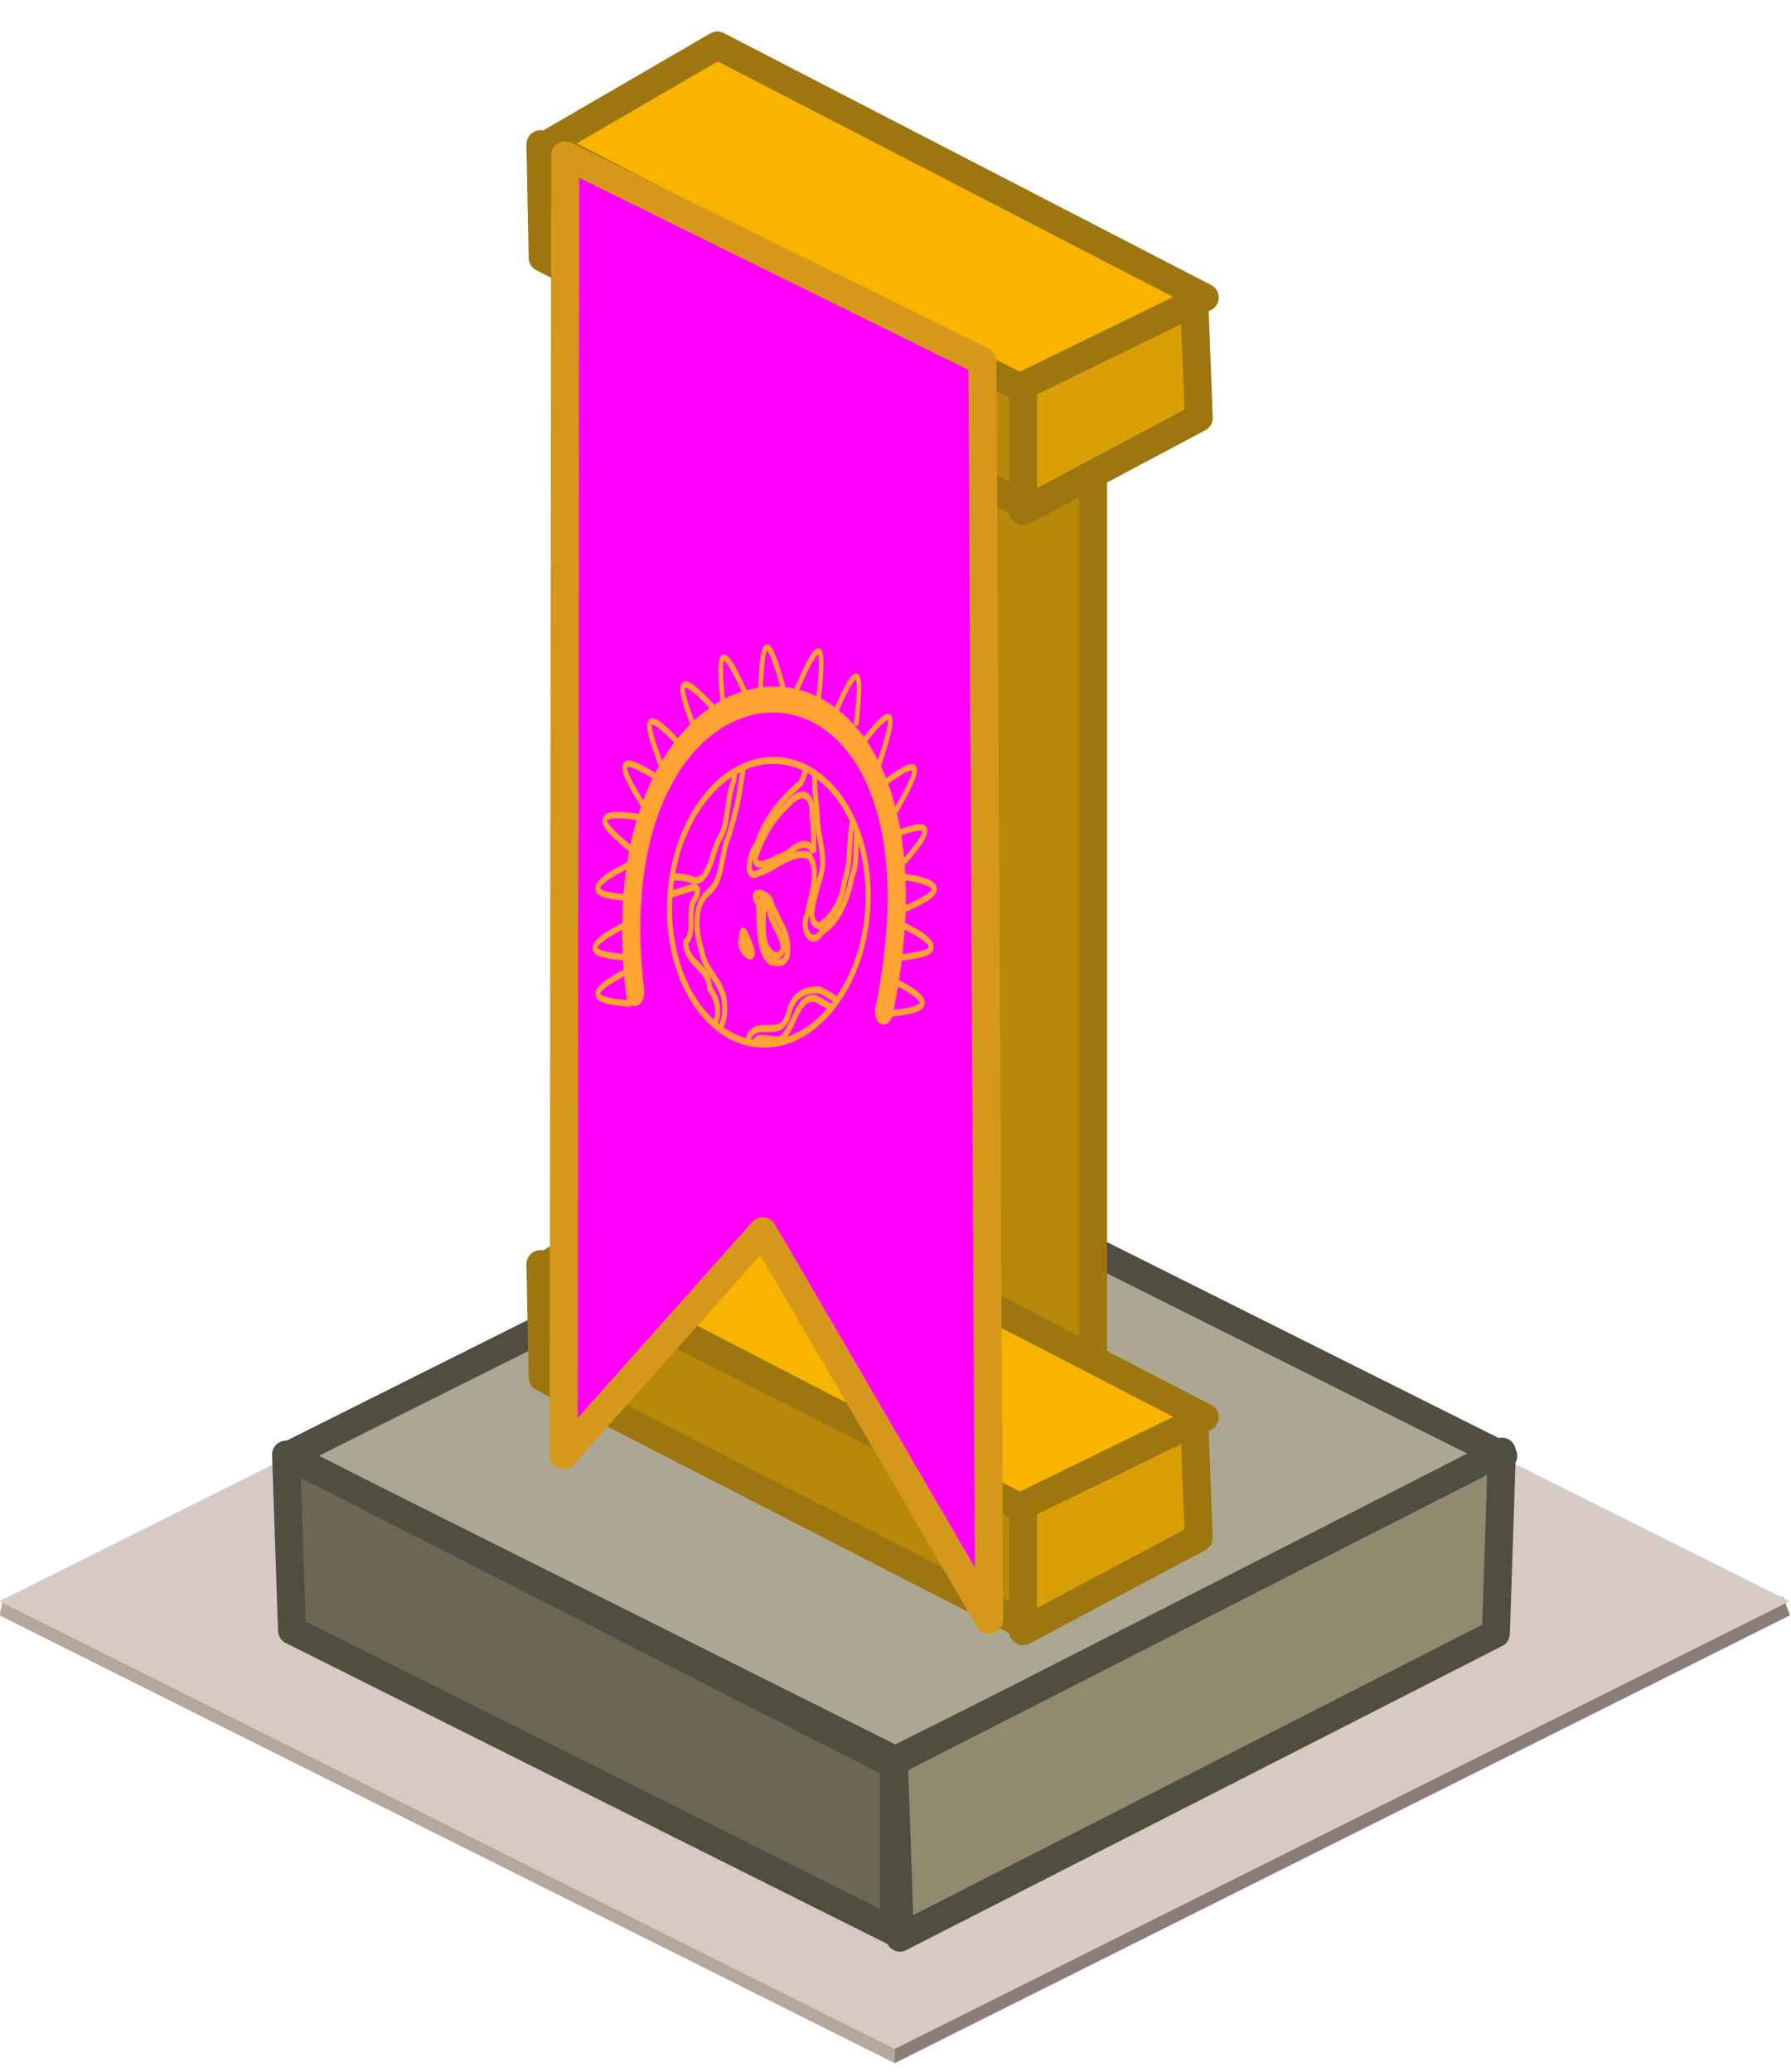 <?xml version="1.0" encoding="UTF-8" standalone="no"?>
<!-- Created with Inkscape (http://www.inkscape.org/) -->

<svg
   xmlns:dc="http://purl.org/dc/elements/1.1/"
   xmlns:cc="http://creativecommons.org/ns#"
   xmlns:rdf="http://www.w3.org/1999/02/22-rdf-syntax-ns#"
   xmlns:svg="http://www.w3.org/2000/svg"
   xmlns="http://www.w3.org/2000/svg"
   xmlns:xlink="http://www.w3.org/1999/xlink"
   xmlns:sodipodi="http://sodipodi.sourceforge.net/DTD/sodipodi-0.dtd"
   xmlns:inkscape="http://www.inkscape.org/namespaces/inkscape"
   width="64"
   height="74"
   viewBox="0 0 60 69.375"
   id="svg2"
   version="1.1"
   inkscape:version="0.92.2 (5c3e80d, 2017-08-06)"
   sodipodi:docname="flag0.svg"
   inkscape:export-filename="F:\Development\Games\My Colony\Web\0.30.0\html5\images\flag1.png"
   inkscape:export-xdpi="96"
   inkscape:export-ydpi="96">
  <defs
     id="defs4">
    <linearGradient
       id="linearGradient3755">
      <stop
         id="stop3757"
         offset="0"
         style="stop-color:#71bdf0;stop-opacity:1;" />
      <stop
         id="stop3759"
         offset="1"
         style="stop-color:#0099ff;stop-opacity:1;" />
    </linearGradient>
    <clipPath
       id="clipPath3871-9"
       clipPathUnits="userSpaceOnUse">
      <circle
         r="169.799"
         cy="445.274"
         cx="250.744"
         style="fill:url(#radialGradient3875-8);fill-opacity:1;stroke:none"
         id="path3873-2" />
    </clipPath>
    <radialGradient
       r="169.799"
       fy="372.224"
       fx="197.168"
       cy="372.224"
       cx="197.168"
       gradientTransform="matrix(0.327,1.435,-1.349,0.308,634.853,-18.774)"
       gradientUnits="userSpaceOnUse"
       id="radialGradient3875-8"
       xlink:href="#linearGradient3755"
       inkscape:collect="always" />
  </defs>
  <sodipodi:namedview
     id="base"
     pagecolor="#ffffff"
     bordercolor="#666666"
     borderopacity="1.0"
     inkscape:pageopacity="0.0"
     inkscape:pageshadow="2"
     inkscape:zoom="4.7290357"
     inkscape:cx="-5.3689117"
     inkscape:cy="34.389167"
     inkscape:document-units="px"
     inkscape:current-layer="layer1"
     showgrid="false"
     units="px"
     inkscape:window-width="1781"
     inkscape:window-height="1019"
     inkscape:window-x="504"
     inkscape:window-y="283"
     inkscape:window-maximized="0"
     inkscape:snap-bbox="true"
     inkscape:bbox-paths="true"
     inkscape:bbox-nodes="true"
     inkscape:snap-global="false">
    <inkscape:grid
       type="xygrid"
       id="grid4136"
       empspacing="16"
       originx="0"
       originy="0"
       spacingx="1"
       spacingy="1" />
  </sodipodi:namedview>
  <g
     inkscape:label="Layer 1"
     inkscape:groupmode="layer"
     id="layer1"
     transform="translate(0,-982.987)">
    <g
       transform="matrix(0.937,0,0,0.937,-0.015,66.005)"
       id="layer1-9"
       inkscape:label="Layer 1">
      <path
         inkscape:connector-curvature="0"
         id="path4138"
         d="m 0,1036.362 32,16 32,-16 -32,-16 z"
         style="fill:#ac9d93;fill-rule:evenodd;stroke:none;stroke-width:1px;stroke-linecap:butt;stroke-linejoin:miter;stroke-opacity:1" />
      <path
         sodipodi:nodetypes="ccccc"
         style="fill:#b7a79c;fill-opacity:1;fill-rule:evenodd;stroke:none;stroke-width:1px;stroke-linecap:butt;stroke-linejoin:miter;stroke-opacity:1"
         d="m 0,1036.362 32,16 0.015,-5.305 -31.891,-11.29 z"
         id="path4147"
         inkscape:connector-curvature="0" />
      <path
         inkscape:connector-curvature="0"
         id="path4149"
         d="m 64.015,1036.362 -32,16 L 32,1047.057 63.76,1035.701 Z"
         style="fill:#8a7e76;fill-opacity:1;fill-rule:evenodd;stroke:none;stroke-width:1px;stroke-linecap:butt;stroke-linejoin:miter;stroke-opacity:1"
         sodipodi:nodetypes="ccccc" />
      <path
         style="fill:#d7cac2;fill-opacity:1;fill-rule:evenodd;stroke:none;stroke-width:1px;stroke-linecap:butt;stroke-linejoin:miter;stroke-opacity:1"
         d="m 0,1035.862 32,16 32,-16 -32,-16 z"
         id="path4145"
         inkscape:connector-curvature="0" />
    </g>
    <path
       style="opacity:1;fill:#aca793;fill-rule:evenodd;stroke:#504d41;stroke-width:0.937px;stroke-linecap:round;stroke-linejoin:round;stroke-opacity:1"
       d="m 9.624,1031.742 20.368,10.184 20.368,-10.184 -20.368,-10.184 z"
       id="path8087"
       inkscape:connector-curvature="0" />
    <path
       style="fill:#6c6753;fill-rule:evenodd;stroke:#504d41;stroke-width:0.937px;stroke-linecap:round;stroke-linejoin:round;stroke-opacity:1"
       d="m 9.583,1031.697 0.2,5.89 20.166,10.083 v -5.59 z"
       id="path8089"
       inkscape:connector-curvature="0"
       sodipodi:nodetypes="ccccc" />
    <path
       style="fill:#918a6f;fill-rule:evenodd;stroke:#504d41;stroke-width:0.937px;stroke-linecap:round;stroke-linejoin:round;stroke-opacity:1"
       d="m 30.148,1047.87 19.966,-10.183 0.2,-6.09 -20.365,10.382 z"
       id="path8091"
       inkscape:connector-curvature="0"
       sodipodi:nodetypes="ccccc" />
    <g
       id="g6070">
      <path
         style="fill:#f9b400;fill-opacity:1;stroke:#9e760f;stroke-width:0.937px;stroke-linecap:round;stroke-linejoin:round;stroke-opacity:1"
         d="m 18.346,1025.312 15.961,8.256 6.054,-3.119 -16.328,-8.439 z"
         id="path6061"
         inkscape:connector-curvature="0" />
      <path
         inkscape:connector-curvature="0"
         id="path6065"
         d="m 34.05,1033.512 5.961,-2.906 0.149,3.874 -5.886,3.129 z"
         style="fill:#d99f07;fill-opacity:1;stroke:#9e760f;stroke-width:0.937px;stroke-linecap:round;stroke-linejoin:round;stroke-opacity:1" />
      <path
         inkscape:connector-curvature="0"
         id="path6063"
         d="m 18.105,1025.316 0.074,3.8 16.094,8.27 v -3.874 z"
         style="fill:#b8880b;fill-opacity:1;stroke:#9e760f;stroke-width:0.937px;stroke-linecap:round;stroke-linejoin:round;stroke-opacity:1" />
    </g>
    <path
       style="fill:#b8880b;fill-opacity:1;stroke:#9e760f;stroke-width:0.937px;stroke-linecap:butt;stroke-linejoin:miter;stroke-opacity:1"
       d="m 32.745,989.087 v 37.403 l 3.874,2.012 v -37.477 z"
       id="path6080"
       inkscape:connector-curvature="0" />
    <g
       id="g6078"
       transform="translate(0,-37.5)">
      <path
         inkscape:connector-curvature="0"
         id="path6072"
         d="m 18.346,1025.312 15.961,8.256 6.054,-3.119 -16.328,-8.439 z"
         style="fill:#f9b400;fill-opacity:1;stroke:#9e760f;stroke-width:0.937px;stroke-linecap:round;stroke-linejoin:round;stroke-opacity:1" />
      <path
         style="fill:#d99f07;fill-opacity:1;stroke:#9e760f;stroke-width:0.937px;stroke-linecap:round;stroke-linejoin:round;stroke-opacity:1"
         d="m 34.05,1033.512 5.961,-2.906 0.149,3.874 -5.886,3.129 z"
         id="path6074"
         inkscape:connector-curvature="0" />
      <path
         style="fill:#b8880b;fill-opacity:1;stroke:#9e760f;stroke-width:0.937px;stroke-linecap:round;stroke-linejoin:round;stroke-opacity:1"
         d="m 18.105,1025.316 0.074,3.8 16.094,8.27 v -3.874 z"
         id="path6076"
         inkscape:connector-curvature="0" />
    </g>
    <path
       style="fill:#ff00ff;fill-opacity:1;stroke:#d6981a;stroke-width:0.938px;stroke-linecap:round;stroke-linejoin:round;stroke-opacity:1"
       d="m 32.912,995.08 0.228,42.15 -7.588,-13.013 -6.671,7.494 0.053,-43.525 z"
       id="path5024"
       inkscape:connector-curvature="0"
       sodipodi:nodetypes="cccccc" />
    <g
       id="g6084"
       transform="matrix(0.162,0.012,-0.016,0.232,22.228,747.994)"
       style="opacity:0.861;fill:none;stroke:#ffbd12;stroke-opacity:1">
      <circle
         transform="scale(-1,1)"
         id="circle5950"
         style="fill:none;fill-opacity:1;stroke:#ffbd12;stroke-width:1.022;stroke-miterlimit:4;stroke-dasharray:none;stroke-opacity:1"
         cx="-134.005"
         cy="1136.201"
         r="20.449" />
      <g
         clip-path="url(#clipPath3871-9)"
         id="g5976"
         transform="matrix(-0.12,0,0,0.12,164.202,1082.576)"
         style="fill:none;fill-opacity:1;stroke:#ffbd12;stroke-width:8.483;stroke-miterlimit:4;stroke-dasharray:none;stroke-opacity:1">
        <path
           style="fill:none;fill-opacity:1;stroke:#ffbd12;stroke-width:8.483;stroke-miterlimit:4;stroke-dasharray:none;stroke-opacity:1"
           d="m 182.359,207.556 c 6.654,32.074 13.632,64.68 28.843,93.971 28.251,19.772 55.752,43.493 67.686,76.957 12.312,11.478 18.985,46.108 -7.732,33.743 -27.346,-7.573 -52.834,-29.488 -82.272,-24.981 -22.246,15.837 -7.959,48.806 -4.329,70.709 9.71,19.041 -11.621,39.978 -26.741,19.906 -27.141,-13.131 -40.638,-40.804 -45.747,-69.133 -9.93,-20.457 2.139,-45.221 -5.657,-67.362 C 98.866,298.839 63.013,269.773 49.311,229.885 93.661,222.442 138.01,214.999 182.359,207.556 Z"
           id="path5952"
           inkscape:connector-curvature="0" />
        <path
           style="fill:none;fill-opacity:1;stroke:#ffbd12;stroke-width:8.483;stroke-miterlimit:4;stroke-dasharray:none;stroke-opacity:1"
           d="m 310.755,236.398 c -1.225,45.905 1.897,92.461 18.178,135.86 10.686,21.58 3.993,51.117 25.258,66.343 27.541,17.223 20.057,48.827 6.925,72.613 -8.897,26.44 -42.454,34.565 -46.016,64.235 -6.146,31.583 30.186,47.635 35.662,75.91 63.267,-42.178 126.535,-84.357 189.802,-126.535 7.133,-74.122 14.266,-148.244 21.399,-222.366 -63.578,-49.932 -127.155,-99.863 -190.733,-149.795 -20.159,27.912 -40.317,55.824 -60.476,83.736 z"
           id="path5954"
           inkscape:connector-curvature="0" />
        <path
           style="fill:none;fill-opacity:1;stroke:#ffbd12;stroke-width:8.483;stroke-miterlimit:4;stroke-dasharray:none;stroke-opacity:1"
           d="m 95.832,588.091 c 8.165,-24.88 35.732,-34.347 58.615,-40.938 25.639,1.041 46.516,8.123 51.202,34.894 12.681,29.824 54.486,2.495 65.771,31.271 0.762,20.115 -14.498,47.259 -27.414,57.092 -49.391,-27.44 -98.783,-54.879 -148.174,-82.319 z"
           id="path5956"
           inkscape:connector-curvature="0" />
        <path
           style="fill:none;fill-opacity:1;stroke:#ffbd12;stroke-width:8.483;stroke-miterlimit:4;stroke-dasharray:none;stroke-opacity:1"
           d="m 213.993,509.006 c -4.279,-26.927 24.464,-43.36 35.624,-65.003 9.769,-8.709 38.671,-12.145 19.27,6.387 -3.128,22.951 -4.864,58.6 -27.88,67.307 -9.031,0.664 -23.872,2.66 -27.014,-8.692 z"
           id="path5958"
           inkscape:connector-curvature="0" />
        <path
           style="fill:none;fill-opacity:1;stroke:#ffbd12;stroke-width:8.483;stroke-miterlimit:4;stroke-dasharray:none;stroke-opacity:1"
           d="m 276.841,502.364 c 5.95,-7.786 19.46,-32.165 17.944,-8.875 4.87,15.448 -31.985,29.44 -17.944,8.875 z"
           id="path5960"
           inkscape:connector-curvature="0" />
        <path
           style="fill:none;fill-opacity:1;stroke:#ffbd12;stroke-width:8.483;stroke-miterlimit:4;stroke-dasharray:none;stroke-opacity:1"
           d="m 83.173,270.747 c 1.908,28.52 33.28,44.556 34.656,72.378 5.03,23.797 -2.985,48.361 6.931,71.576 0.574,23.064 17.537,46.246 37.721,56.048 26.203,-3.301 8.14,-39.277 5.073,-55.601 -11.928,-25.892 8.326,-48.818 11.073,-73.997 2.956,-22.642 14.376,-43.08 6.554,-66.59 5.819,-18.032 -7.976,-40.723 -12.476,-54.028 -36.597,5.897 -73.195,11.794 -109.792,17.692 6.753,10.841 13.507,21.682 20.26,32.523 z"
           id="path5962"
           inkscape:connector-curvature="0" />
        <path
           style="fill:none;fill-opacity:1;stroke:#ffbd12;stroke-width:8.483;stroke-miterlimit:4;stroke-dasharray:none;stroke-opacity:1"
           d="m 180.742,382.711 c 19.151,-22.174 39.752,6.318 60.712,10.24 14.978,7.184 50.935,20.411 34.157,-9.328 -9.312,-21.577 -25.148,-40.511 -43.964,-54.652 -18.554,-18.615 -42.994,-20.736 -43.749,11.257 -4.543,13.762 -5.867,28.149 -7.156,42.483 z"
           id="path5964"
           inkscape:connector-curvature="0" />
        <path
           style="fill:none;fill-opacity:1;stroke:#ffbd12;stroke-width:8.483;stroke-miterlimit:4;stroke-dasharray:none;stroke-opacity:1"
           d="m 97.569,598.642 c 9.13,-27.163 38.174,-31.938 61.847,-40.52 32.222,-3.554 33.841,36.891 53.05,49.961 14.115,9.629 53.533,-9.807 48.144,18.818 -12.128,12.129 -12.902,43.226 -32.288,43.344 -43.584,-23.867 -87.168,-47.735 -130.752,-71.602 z"
           id="path5966"
           inkscape:connector-curvature="0" />
        <path
           style="fill:none;fill-opacity:1;stroke:#ffbd12;stroke-width:8.483;stroke-miterlimit:4;stroke-dasharray:none;stroke-opacity:1"
           d="m 308.167,224.895 c 3.445,27.336 17.382,51.125 17.834,79.452 11.516,22.653 2.215,52.174 19.287,72.986 10.123,16.692 11.25,49.338 36.289,50.241 28.251,-6.501 58.003,-0.45 86.239,3.924 20.321,8.535 29.912,31.538 52.55,35.669 11.638,5.221 35.779,14.632 34.732,-5.839 7.168,-33.057 15.823,-66.082 22.068,-99.159 -7.026,-38.116 -14.052,-76.233 -21.078,-114.349 -82.64,-7.642 -165.28,-15.284 -247.92,-22.926 z"
           id="path5968"
           inkscape:connector-curvature="0" />
        <path
           style="fill:none;fill-opacity:1;stroke:#ffbd12;stroke-width:8.483;stroke-miterlimit:4;stroke-dasharray:none;stroke-opacity:1"
           d="m 325.762,664.22 c -8.912,-26.221 35.21,-43.959 5.124,-65.243 -10.58,-18.223 -0.742,-32.428 12.091,-44.031 4.349,-26.106 43.424,-26.823 46.634,-52.924 -17.272,-12.9 3.977,-39.315 -12.054,-54.018 -13.015,-27.711 33.834,1.706 47.887,-3.403 22.488,1.406 45.282,4.507 55.434,26.198 23.696,10.068 51.771,10.916 73.47,25.979 4.691,7.79 -2.354,17.763 -2.827,26.483 -6.119,27.259 -12.239,54.518 -18.358,81.778 -45.319,21.86 -90.637,43.719 -135.956,65.579 -23.815,-2.133 -47.629,-4.265 -71.444,-6.398 z"
           id="path5970"
           inkscape:connector-curvature="0" />
        <path
           style="fill:none;fill-opacity:1;stroke:#ffbd12;stroke-width:8.483;stroke-miterlimit:4;stroke-dasharray:none;stroke-opacity:1"
           d="m 229.26,509.604 c -22.34,-10.022 12.102,-34.656 18.582,-48.269 1.966,-11.806 27.039,-28.274 12.163,-8.711 -1.594,17.42 0.3,37.644 -12.438,51.016 -5.344,3.472 -11.489,8.551 -18.308,5.964 z"
           id="path5972"
           inkscape:connector-curvature="0" />
        <path
           style="fill:none;fill-opacity:1;stroke:#ffbd12;stroke-width:8.483;stroke-miterlimit:4;stroke-dasharray:none;stroke-opacity:1"
           d="m 289.237,494.199 c -12.622,6.631 -9.903,21.885 1.307,6.715 2.236,-2.425 -0.867,-4.38 -1.307,-6.715 z"
           id="path5974"
           inkscape:connector-curvature="0" />
      </g>
      <path
         sodipodi:nodetypes="cc"
         inkscape:connector-curvature="0"
         id="path6002"
         d="m 107.799,1150.667 c -15.125,-55.32 63.233,-61.043 51.449,0"
         style="fill:none;stroke:#ffbd12;stroke-width:3.75;stroke-linecap:round;stroke-linejoin:round;stroke-miterlimit:4;stroke-dasharray:none;stroke-opacity:1" />
      <path
         sodipodi:nodetypes="cc"
         inkscape:connector-curvature="0"
         id="path6004"
         d="m 107.077,1152.24 c -6.095,-0.067 -11.624,-0.282 -0.919,-4.749"
         style="fill:none;fill-opacity:1;stroke:#ffbd12;stroke-width:0.937px;stroke-linecap:butt;stroke-linejoin:miter;stroke-opacity:1" />
      <path
         style="fill:none;fill-opacity:1;stroke:#ffbd12;stroke-width:0.937px;stroke-linecap:butt;stroke-linejoin:miter;stroke-opacity:1"
         d="m 105.852,1145.653 c -6.095,-0.067 -11.624,-0.282 -0.919,-4.749"
         id="path6006"
         inkscape:connector-curvature="0"
         sodipodi:nodetypes="cc" />
      <path
         sodipodi:nodetypes="cc"
         inkscape:connector-curvature="0"
         id="path6008"
         d="m 105.545,1137.074 c -6.095,-0.067 -11.624,-0.282 -0.919,-4.749"
         style="fill:none;fill-opacity:1;stroke:#ffbd12;stroke-width:0.937px;stroke-linecap:butt;stroke-linejoin:miter;stroke-opacity:1" />
      <path
         style="fill:none;fill-opacity:1;stroke:#ffbd12;stroke-width:0.937px;stroke-linecap:butt;stroke-linejoin:miter;stroke-opacity:1"
         d="m 104.898,1130.044 c -5.446,-2.738 -10.318,-5.36 1.26,-4.67"
         id="path6010"
         inkscape:connector-curvature="0"
         sodipodi:nodetypes="cc" />
      <path
         sodipodi:nodetypes="cc"
         inkscape:connector-curvature="0"
         id="path6012"
         d="m 106.813,1123.637 c -4.371,-4.248 -8.23,-8.213 2.606,-4.075"
         style="fill:none;fill-opacity:1;stroke:#ffbd12;stroke-width:0.937px;stroke-linecap:butt;stroke-linejoin:miter;stroke-opacity:1" />
      <path
         style="fill:none;fill-opacity:1;stroke:#ffbd12;stroke-width:0.937px;stroke-linecap:butt;stroke-linejoin:miter;stroke-opacity:1"
         d="m 110.141,1117.972 c -3.372,-5.077 -6.304,-9.77 3.41,-3.431"
         id="path6014"
         inkscape:connector-curvature="0"
         sodipodi:nodetypes="cc" />
      <path
         sodipodi:nodetypes="cc"
         inkscape:connector-curvature="0"
         id="path6016"
         d="m 116.422,1112.304 c -3.372,-5.077 -6.304,-9.77 3.41,-3.431"
         style="fill:none;fill-opacity:1;stroke:#ffbd12;stroke-width:0.937px;stroke-linecap:butt;stroke-linejoin:miter;stroke-opacity:1" />
      <path
         style="fill:none;fill-opacity:1;stroke:#ffbd12;stroke-width:0.937px;stroke-linecap:butt;stroke-linejoin:miter;stroke-opacity:1"
         d="m 121.889,1108.589 c -1.482,-5.912 -2.678,-11.314 4.36,-2.094"
         id="path6018"
         inkscape:connector-curvature="0"
         sodipodi:nodetypes="cc" />
      <path
         sodipodi:nodetypes="cc"
         inkscape:connector-curvature="0"
         id="path6020"
         d="m 129.318,1106.684 c -0.304,-6.087 -0.425,-11.619 4.684,-1.206"
         style="fill:none;fill-opacity:1;stroke:#ffbd12;stroke-width:0.937px;stroke-linecap:butt;stroke-linejoin:miter;stroke-opacity:1" />
      <path
         style="fill:none;fill-opacity:1;stroke:#ffbd12;stroke-width:0.937px;stroke-linecap:butt;stroke-linejoin:miter;stroke-opacity:1"
         d="m 141.339,1106.684 c 0.304,-6.087 0.425,-11.619 -4.684,-1.206"
         id="path6022"
         inkscape:connector-curvature="0"
         sodipodi:nodetypes="cc" />
      <path
         sodipodi:nodetypes="cc"
         inkscape:connector-curvature="0"
         id="path6024"
         d="m 149.458,1109.901 c 0.304,-6.087 0.425,-11.619 -4.684,-1.206"
         style="fill:none;fill-opacity:1;stroke:#ffbd12;stroke-width:0.937px;stroke-linecap:butt;stroke-linejoin:miter;stroke-opacity:1" />
      <path
         style="fill:none;fill-opacity:1;stroke:#ffbd12;stroke-width:0.937px;stroke-linecap:butt;stroke-linejoin:miter;stroke-opacity:1"
         d="m 154.716,1115.295 c 2.048,-5.74 3.762,-11.002 -4.136,-2.507"
         id="path6026"
         inkscape:connector-curvature="0"
         sodipodi:nodetypes="cc" />
      <path
         inkscape:transform-center-y="1.1864474"
         inkscape:transform-center-x="-0.61398366"
         sodipodi:nodetypes="cc"
         inkscape:connector-curvature="0"
         id="path6028"
         d="m 158.81,1121.736 c 3.458,-5.019 6.47,-9.661 -3.351,-3.488"
         style="fill:none;fill-opacity:1;stroke:#ffbd12;stroke-width:0.937px;stroke-linecap:butt;stroke-linejoin:miter;stroke-opacity:1" />
      <path
         style="fill:none;fill-opacity:1;stroke:#ffbd12;stroke-width:0.937px;stroke-linecap:butt;stroke-linejoin:miter;stroke-opacity:1"
         d="m 160.596,1129.581 c 4.465,-4.149 8.411,-8.027 -2.514,-4.132"
         id="path6030"
         inkscape:connector-curvature="0"
         sodipodi:nodetypes="cc"
         inkscape:transform-center-x="-0.67152473"
         inkscape:transform-center-y="1.5702499" />
      <path
         inkscape:transform-center-y="1.5838868"
         inkscape:transform-center-x="-0.72847484"
         sodipodi:nodetypes="cc"
         inkscape:connector-curvature="0"
         id="path6032"
         d="m 161.676,1135.854 c 5.714,-2.121 10.846,-4.189 -0.738,-4.78"
         style="fill:none;fill-opacity:1;stroke:#ffbd12;stroke-width:0.937px;stroke-linecap:butt;stroke-linejoin:miter;stroke-opacity:1" />
      <path
         style="fill:none;fill-opacity:1;stroke:#ffbd12;stroke-width:0.937px;stroke-linecap:butt;stroke-linejoin:miter;stroke-opacity:1"
         d="m 161.295,1142.807 c 6.044,-0.783 11.51,-1.646 0.355,-4.824"
         id="path6034"
         inkscape:connector-curvature="0"
         sodipodi:nodetypes="cc"
         inkscape:transform-center-x="-0.5484898"
         inkscape:transform-center-y="1.0085868" />
      <path
         inkscape:transform-center-y="1.0085868"
         inkscape:transform-center-x="-0.5484898"
         sodipodi:nodetypes="cc"
         inkscape:connector-curvature="0"
         id="path6036"
         d="m 160.222,1150.926 c 6.044,-0.783 11.51,-1.646 0.355,-4.824"
         style="fill:none;fill-opacity:1;stroke:#ffbd12;stroke-width:0.937px;stroke-linecap:butt;stroke-linejoin:miter;stroke-opacity:1" />
    </g>
  </g>
</svg>

